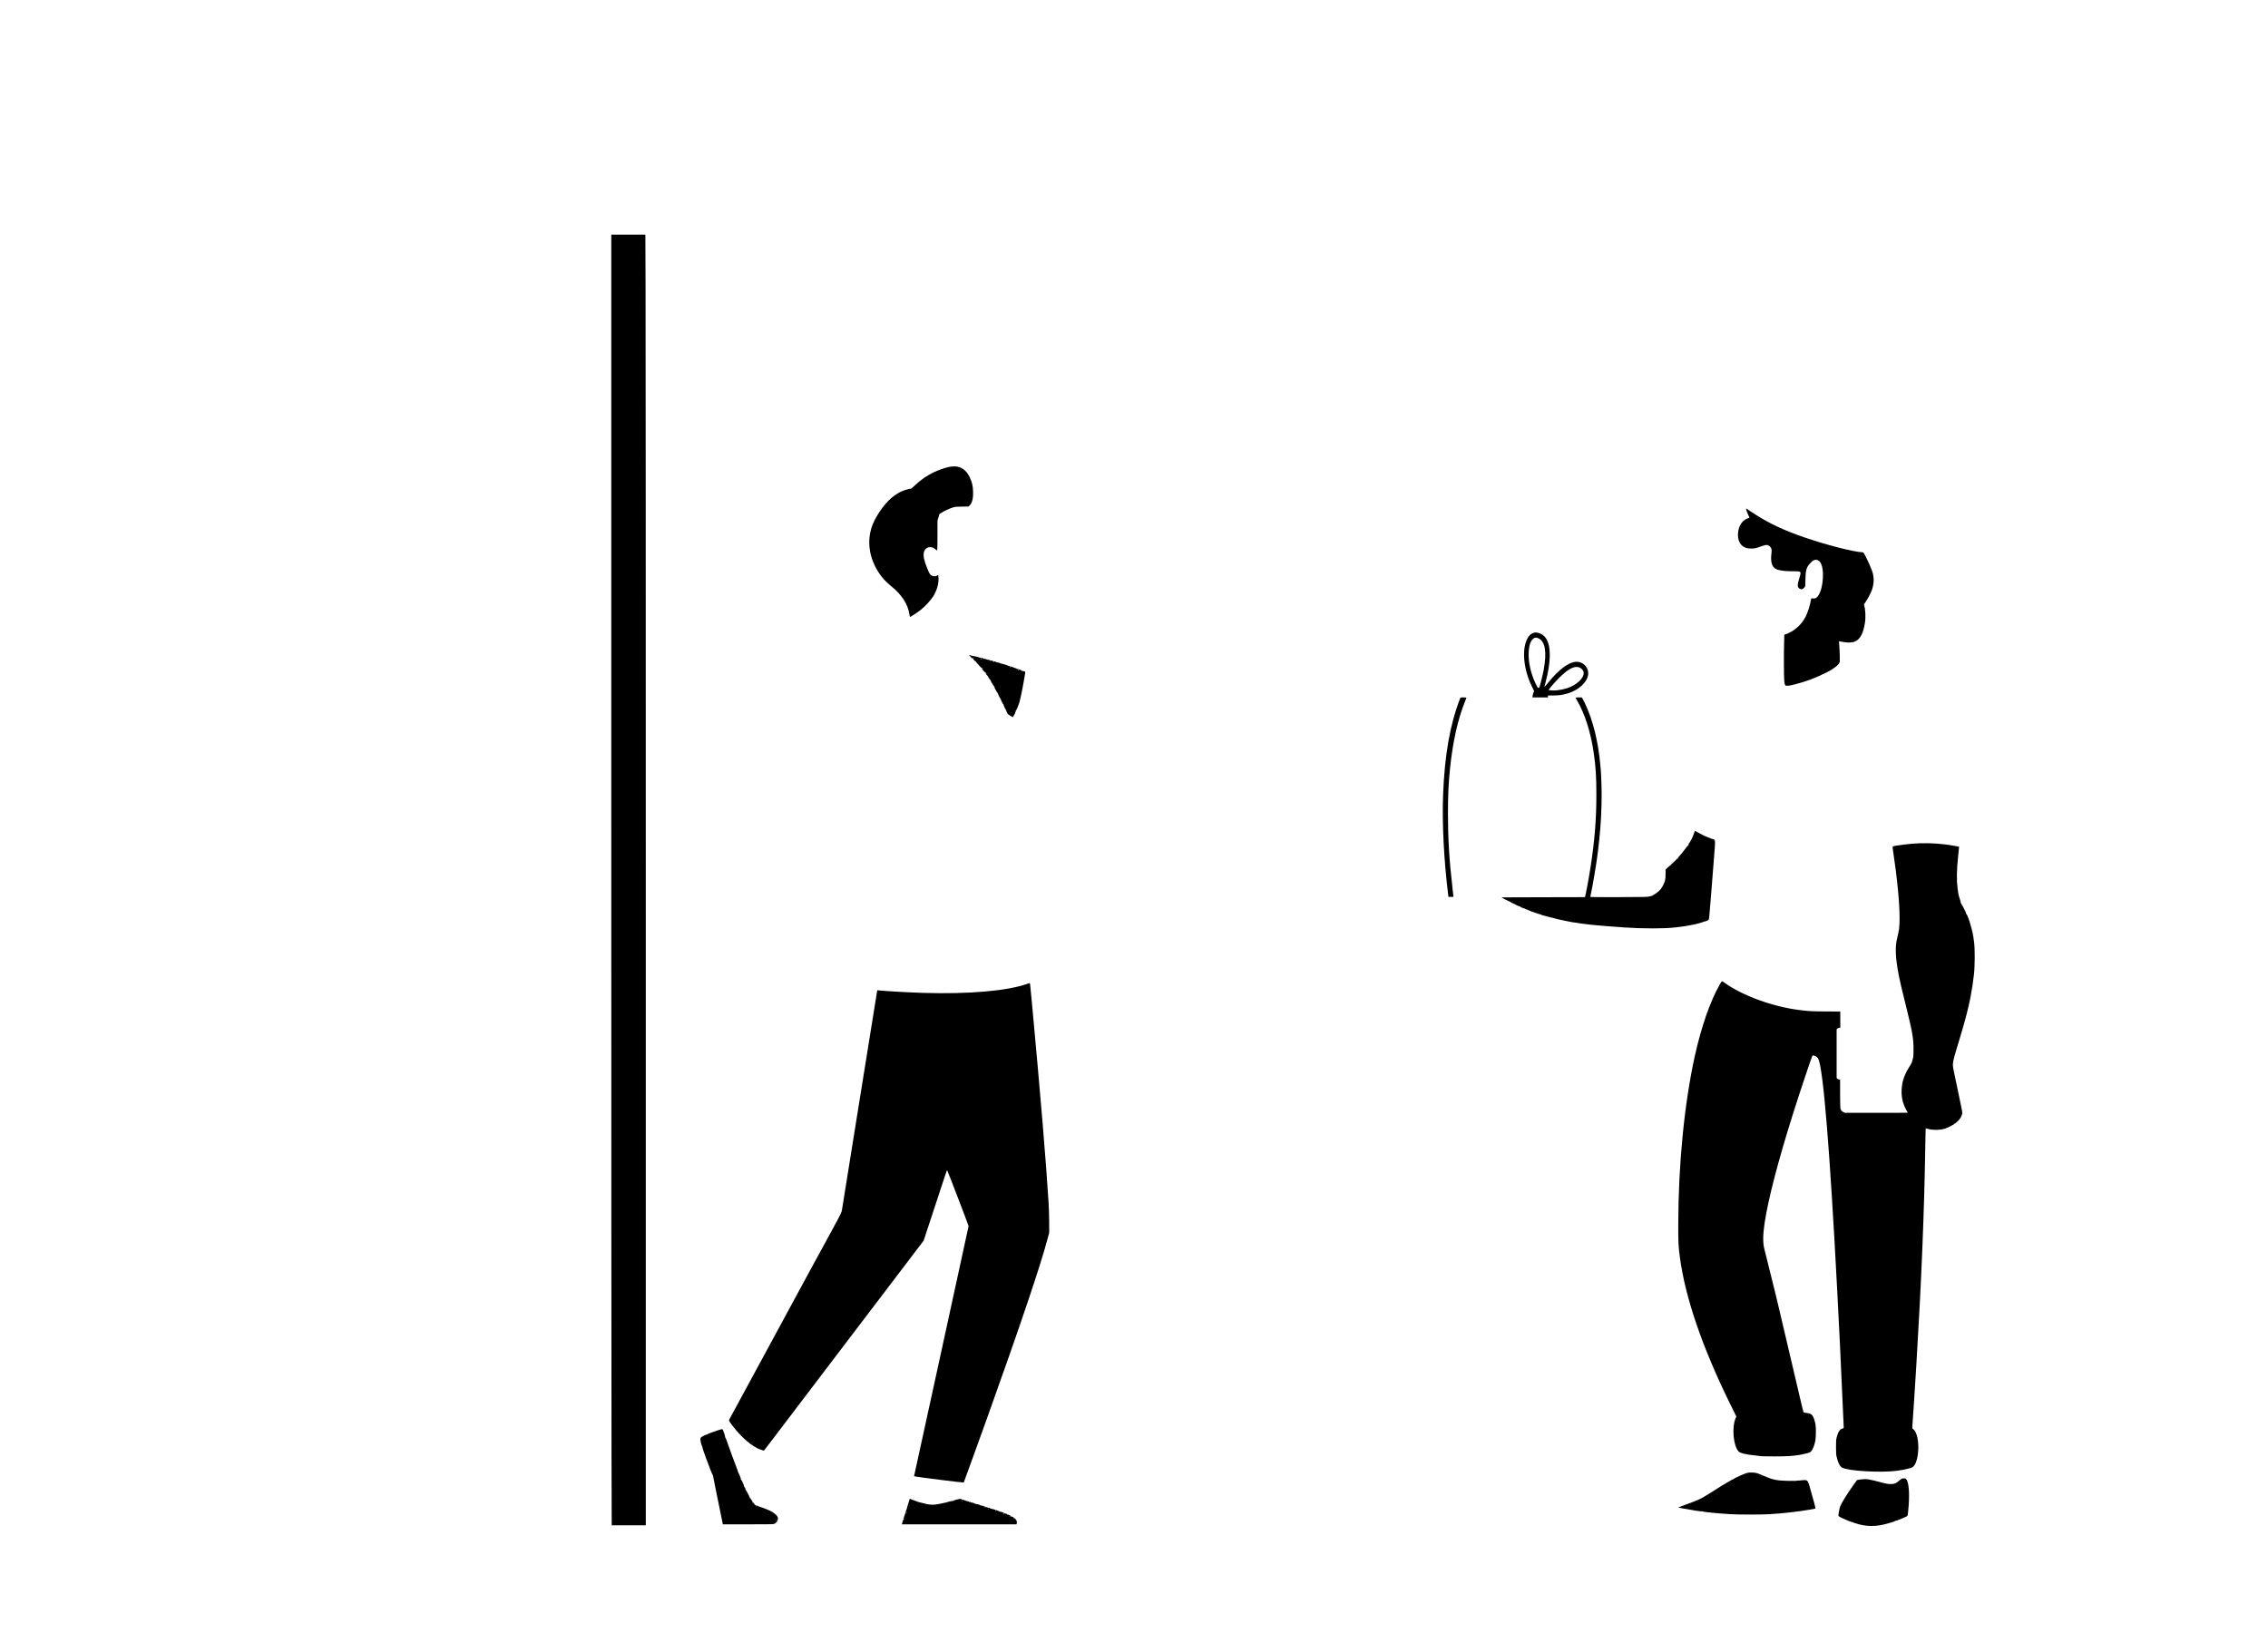 <?xml version="1.0" standalone="no"?>
<!DOCTYPE svg PUBLIC "-//W3C//DTD SVG 20010904//EN"
 "http://www.w3.org/TR/2001/REC-SVG-20010904/DTD/svg10.dtd">
<svg version="1.0" xmlns="http://www.w3.org/2000/svg"
 width="6901pt" height="5000pt" viewBox="0 0 6901 5000"
 preserveAspectRatio="xMidYMid meet">

<g transform="translate(0,5000) scale(0.1,-0.1)"
fill="#000000" stroke="none">
<path d="M18600 25408 c0 -9599 3 -18435 7 -19635 l6 -2183 519 0 518 0 0
17998 c0 9899 -3 18735 -7 19635 l-6 1637 -519 0 -518 0 0 -17452z"/>
<path d="M28875 35793 c-115 -24 -325 -97 -446 -155 -224 -107 -424 -244 -595
-410 -72 -70 -108 -98 -126 -98 -38 0 -176 -39 -255 -72 -97 -40 -228 -123
-329 -209 -251 -213 -523 -625 -613 -926 -111 -376 -72 -775 114 -1148 122
-245 275 -435 484 -603 333 -266 525 -567 567 -889 4 -31 12 -53 19 -53 18 0
240 149 325 217 136 111 296 283 372 403 117 184 179 403 163 582 l-7 78 -30
-21 c-59 -42 -169 -23 -217 37 -49 62 -159 348 -187 486 -37 185 20 312 150
337 79 15 143 -8 218 -77 15 -14 31 -22 35 -18 5 4 8 209 8 454 l0 447 29 101
29 101 56 37 c85 56 246 131 346 163 84 25 103 27 275 29 102 0 190 2 197 2
24 4 75 56 97 101 13 25 32 81 41 125 24 106 17 345 -13 458 -94 354 -283 539
-547 537 -49 0 -121 -7 -160 -16z"/>
<path d="M53130 34523 c0 -33 38 -140 70 -201 27 -48 35 -74 27 -76 -204 -58
-326 -227 -343 -473 -14 -194 53 -345 183 -416 64 -34 124 -47 225 -48 94 0
154 14 306 71 151 57 203 52 270 -24 40 -46 47 -87 33 -195 -37 -288 25 -448
193 -496 107 -31 250 -46 443 -46 286 1 279 7 208 -224 -59 -190 -57 -264 9
-305 56 -34 104 -21 155 42 23 28 24 36 26 226 4 289 29 378 145 505 92 101
163 127 238 88 48 -25 66 -45 96 -111 42 -92 59 -222 53 -400 -12 -296 -88
-540 -195 -623 -33 -25 -44 -28 -99 -25 l-62 3 -6 -40 c-26 -163 -103 -405
-168 -528 -131 -246 -360 -445 -608 -526 l-36 -12 -7 -252 c-10 -353 -7 -1020
4 -1141 17 -165 25 -174 152 -156 163 23 583 150 763 230 11 5 79 35 150 65
306 132 533 274 596 374 l29 45 0 175 c-1 97 -7 239 -14 316 -8 77 -13 142
-11 144 2 2 54 -7 115 -19 156 -31 289 -26 378 14 154 70 247 246 297 560 28
174 16 434 -24 538 -9 25 -5 35 49 110 69 95 169 292 199 390 61 201 56 387
-15 573 -45 121 -132 313 -192 425 -60 115 -61 115 -99 117 -263 12 -1067 217
-1708 435 -689 234 -1153 454 -1640 777 -88 58 -166 110 -172 114 -7 4 -13 4
-13 0z"/>
<path d="M46668 30746 c-85 -23 -149 -83 -202 -191 -166 -334 -104 -938 149
-1450 l65 -132 -19 -44 c-10 -24 -22 -68 -26 -96 l-7 -53 236 0 236 0 0 29 0
29 153 0 c230 0 418 38 612 127 239 109 421 303 455 485 36 190 -93 375 -285
409 -243 44 -580 -191 -958 -666 -45 -56 -83 -101 -84 -99 -2 1 9 45 23 97
210 780 182 1314 -78 1492 -92 63 -189 86 -270 63z m147 -170 c204 -97 255
-412 155 -966 -23 -127 -114 -490 -130 -520 -6 -11 -20 -20 -31 -20 -16 0 -33
27 -83 130 -148 303 -229 670 -212 955 13 230 65 367 161 426 40 25 80 24 140
-5z m1226 -878 c49 -14 111 -67 133 -112 67 -141 -101 -355 -380 -482 -164
-74 -394 -120 -567 -112 -53 3 -100 8 -104 11 -10 11 144 194 287 341 280 288
480 400 631 354z"/>
<path d="M29532 30016 c59 -57 75 -68 64 -40 -3 9 -2 12 4 9 6 -4 9 -12 8 -18
-5 -19 54 -89 69 -83 8 3 12 2 9 -3 -3 -4 27 -44 67 -87 97 -108 116 -126 126
-120 5 3 17 -4 27 -17 19 -22 19 -22 -2 -4 -11 9 -24 14 -27 11 -7 -7 89 -127
97 -122 6 5 46 -34 46 -45 0 -5 -9 1 -20 14 -33 40 -22 12 14 -35 19 -25 37
-43 40 -40 3 2 4 1 1 -3 -3 -3 5 -20 18 -37 12 -17 29 -43 36 -58 8 -15 18
-25 23 -22 4 3 8 -2 8 -11 0 -24 100 -196 111 -190 5 3 6 -2 2 -11 -4 -12 -3
-15 5 -10 8 5 10 2 6 -9 -4 -8 5 -32 18 -53 14 -20 33 -54 43 -74 9 -21 21
-35 26 -32 5 3 6 -3 2 -12 -5 -13 -3 -15 7 -9 9 5 11 4 6 -3 -8 -13 59 -150
84 -170 8 -8 10 -11 3 -8 -6 3 7 -32 30 -78 23 -47 45 -82 51 -79 5 3 6 1 2
-5 -8 -14 68 -175 79 -165 4 5 5 3 2 -3 -7 -12 11 -58 41 -107 24 -38 168
-121 176 -100 3 8 3 20 -1 26 -3 7 -2 9 2 4 11 -10 77 132 70 151 -2 7 -1 11
3 8 11 -6 83 164 110 259 44 149 119 534 177 898 5 27 -3 35 -37 41 -7 1 -19
5 -25 9 -7 5 -13 5 -13 0 0 -4 -4 -3 -8 3 -9 13 -143 67 -150 60 -3 -3 -10 -2
-16 3 -18 15 -238 91 -246 86 -5 -3 -10 -1 -12 3 -4 12 -198 73 -240 75 -10 1
-18 4 -18 8 0 11 -81 30 -103 24 -14 -4 -18 -3 -9 3 9 6 1 12 -26 20 -46 14
-62 15 -43 3 9 -6 5 -8 -14 -8 -18 0 -23 2 -14 8 10 6 7 10 -11 17 -53 20 -69
22 -75 12 -3 -5 -12 -10 -18 -10 -7 0 -6 4 3 10 11 7 8 11 -15 20 -17 6 -40 9
-52 7 -14 -2 -20 0 -16 6 4 6 0 8 -10 4 -10 -4 -17 -2 -17 4 0 6 -9 9 -20 6
-11 -3 -23 -1 -26 5 -3 5 -15 8 -25 5 -11 -3 -17 -1 -14 3 7 11 -133 43 -147
34 -7 -4 -8 -2 -4 4 4 8 0 12 -12 12 -11 0 -56 9 -102 21 -45 11 -89 18 -97
15 -8 -3 -11 -2 -8 4 3 5 -3 9 -12 9 -10 -1 -29 3 -43 7 -20 5 -13 -5 32 -50z
m332 -60 c-6 -16 -31 -17 -31 0 0 7 7 10 15 6 11 -4 13 -1 7 8 -5 8 -4 11 3 6
6 -4 9 -12 6 -20z m891 -257 c-4 -5 -12 -9 -18 -8 -9 0 -8 2 1 6 6 2 9 10 6
15 -4 7 -2 8 5 4 6 -4 9 -12 6 -17z m250 -89 c-3 -5 -13 -6 -21 -3 -12 4 -13
8 -3 14 15 9 32 2 24 -11z m95 -30 c0 -5 -2 -10 -4 -10 -3 0 -8 5 -11 10 -3 6
-1 10 4 10 6 0 11 -4 11 -10z m-1032 -85 c-3 -3 -9 2 -12 12 -6 14 -5 15 5 6
7 -7 10 -15 7 -18z"/>
<path d="M44429 28753 c-309 -798 -472 -1718 -519 -2933 -33 -867 25 -2005
156 -3057 l7 -53 77 0 76 0 -32 284 c-97 843 -136 1494 -136 2246 0 569 16
912 62 1370 84 815 235 1496 454 2038 25 63 46 118 46 123 0 5 -41 9 -90 9
-89 0 -91 0 -101 -27z"/>
<path d="M47940 28771 c0 -5 18 -38 39 -73 237 -390 425 -978 515 -1608 62
-432 81 -730 80 -1280 0 -735 -53 -1394 -175 -2180 -53 -343 -159 -913 -172
-927 -2 -1 -574 -3 -1270 -3 -697 0 -1267 -2 -1267 -4 0 -7 154 -89 168 -89 6
0 12 -4 12 -8 0 -7 24 -18 45 -20 6 0 17 -6 25 -14 18 -16 140 -77 140 -70 0
2 16 -7 36 -20 20 -14 40 -25 44 -25 4 0 25 -8 46 -17 22 -9 42 -17 46 -17 4
-1 13 -7 20 -13 6 -7 17 -13 23 -13 6 0 28 -9 49 -20 22 -10 43 -17 47 -14 5
3 9 1 9 -4 0 -9 79 -39 93 -34 4 1 7 -3 7 -9 0 -5 4 -8 9 -5 5 4 11 2 13 -2 6
-16 352 -134 362 -124 3 3 6 1 6 -5 0 -6 12 -13 28 -16 15 -3 92 -24 171 -46
80 -22 147 -39 149 -36 3 3 10 1 16 -4 23 -18 631 -147 662 -140 5 1 16 -1 24
-4 15 -6 264 -41 375 -52 33 -3 67 -8 75 -10 25 -7 726 -64 1045 -85 559 -37
1216 -37 1530 1 44 5 105 12 135 15 72 6 312 45 324 52 5 3 25 6 45 8 70 7
383 91 389 106 2 4 8 6 12 3 12 -7 91 24 114 45 20 20 21 22 56 470 12 146 32
393 45 550 13 157 43 536 66 843 49 642 58 563 -66 605 -38 13 -74 27 -80 32
-5 4 -28 13 -50 20 -59 19 -192 84 -288 140 -47 28 -87 50 -90 50 -3 0 -15
-30 -28 -67 -20 -62 -86 -211 -99 -223 -3 -3 -16 -25 -29 -50 -14 -25 -29 -48
-34 -51 -5 -4 -10 -18 -10 -32 -1 -14 -6 -25 -11 -24 -5 1 -24 -18 -43 -43
-133 -174 -184 -238 -226 -281 -26 -28 -45 -54 -42 -60 4 -5 2 -8 -3 -7 -6 2
-45 -33 -89 -78 -43 -45 -91 -89 -106 -99 -15 -10 -26 -24 -23 -31 3 -7 0 -11
-7 -8 -7 2 -42 -24 -79 -59 l-68 -63 0 -135 c0 -88 -5 -155 -15 -194 -21 -81
-75 -192 -126 -260 -43 -58 -170 -161 -227 -184 -17 -7 -30 -16 -28 -20 2 -3
-6 -7 -17 -7 -12 -1 -47 -10 -77 -20 -51 -17 -115 -18 -927 -21 -481 -2 -873
0 -873 5 0 5 9 51 20 103 65 302 166 910 205 1232 3 20 7 54 10 75 19 146 54
490 70 687 34 423 48 941 35 1317 -5 169 -12 330 -15 360 -3 29 -10 112 -15
183 -60 742 -228 1426 -478 1945 -28 58 -60 120 -71 138 l-21 32 -95 0 c-52 0
-95 -4 -95 -9z"/>
<path d="M58430 24343 c-286 -8 -810 -71 -842 -102 -4 -3 9 -107 28 -231 110
-711 184 -1483 184 -1936 0 -271 -13 -381 -74 -619 -69 -270 -52 -625 55
-1160 39 -195 64 -300 249 -1050 159 -644 194 -852 194 -1170 0 -198 -2 -228
-23 -300 -12 -44 -24 -84 -25 -90 -4 -19 -47 -95 -90 -163 -88 -135 -152 -281
-192 -437 -31 -121 -43 -339 -25 -450 7 -38 13 -79 15 -90 12 -83 76 -247 128
-333 21 -34 38 -65 38 -67 0 -3 -431 -5 -958 -5 l-958 0 -44 23 c-54 27 -80
61 -91 118 -4 24 -8 230 -9 457 l0 412 -24 0 c-14 0 -38 11 -53 24 l-28 24 0
742 0 742 28 24 c15 13 41 24 56 24 l28 0 -1 246 -1 247 -430 2 c-427 2 -527
7 -825 45 -794 99 -1724 438 -2259 823 -98 70 -81 78 -168 -77 -283 -502 -549
-1271 -742 -2141 -318 -1436 -502 -3301 -505 -5110 -1 -592 3 -672 50 -1025
164 -1227 683 -2739 1531 -4462 l186 -377 -22 -50 c-121 -282 -69 -852 92
-1014 55 -54 213 -92 507 -122 80 -8 165 -18 190 -22 25 -3 203 -6 395 -6 344
0 515 9 724 39 104 15 318 66 352 84 66 36 135 181 166 354 20 110 23 387 5
493 -18 105 -58 224 -91 270 -37 51 -76 69 -180 81 -46 6 -87 14 -92 19 -4 4
-39 143 -78 308 -347 1487 -522 2232 -666 2835 -31 129 -76 321 -101 425 -60
252 -305 1239 -344 1385 -52 193 -52 430 1 790 106 727 409 1895 875 3370 191
605 566 1725 583 1743 14 14 97 -14 134 -44 45 -37 68 -97 101 -265 162 -822
371 -3761 601 -8469 43 -893 115 -2458 115 -2518 0 -43 -1 -45 -35 -51 -77
-15 -137 -103 -177 -263 -20 -78 -23 -113 -22 -303 0 -182 3 -229 21 -305 39
-167 96 -280 159 -317 183 -106 1186 -164 1683 -97 178 24 399 73 453 100 110
56 187 306 188 614 0 267 -62 485 -158 554 -26 18 -30 27 -26 54 6 42 86 1265
124 1897 153 2531 239 4618 270 6550 6 354 12 646 15 648 2 2 36 -6 77 -18
130 -38 343 -37 478 1 76 22 181 68 245 108 22 14 45 26 50 26 6 1 9 7 7 14
-1 7 2 10 7 7 4 -3 26 7 47 23 43 32 129 121 117 121 -5 0 0 5 10 11 20 12 63
102 72 153 7 35 3 60 -45 286 -17 80 -34 159 -36 175 -9 48 -123 596 -135 645
-6 25 -13 59 -16 75 -2 17 -15 81 -29 143 -43 204 -41 218 161 882 46 151 104
349 130 440 25 91 54 194 64 230 49 168 153 616 166 710 4 25 15 90 25 145 24
130 37 216 72 505 29 240 32 788 5 980 -10 69 -20 143 -23 165 -29 223 -187
727 -219 697 -5 -4 -5 -1 -1 6 4 7 -7 41 -26 79 -77 154 -91 178 -100 184 -5
3 -9 8 -9 10 2 17 -13 47 -22 42 -5 -3 -7 -1 -4 4 4 6 -9 60 -28 119 -43 136
-50 170 -69 319 -35 272 -30 570 15 990 12 105 22 213 24 242 l4 51 -142 26
c-339 62 -697 89 -1037 79z"/>
<path d="M31255 20064 c-609 -215 -1791 -317 -3170 -274 -465 15 -1178 55
-1346 76 l-46 5 -11 -68 c-6 -37 -192 -1191 -412 -2563 -220 -1372 -418 -2605
-440 -2740 -56 -347 -196 -1220 -211 -1315 -12 -77 -23 -101 -332 -670 -175
-324 -334 -615 -352 -645 -18 -30 -120 -217 -227 -415 -321 -592 -1035 -1912
-1103 -2035 -34 -63 -181 -333 -325 -600 -145 -267 -333 -615 -420 -775 -213
-392 -344 -635 -393 -725 -42 -80 -113 -210 -221 -406 -36 -67 -66 -127 -66
-135 0 -8 40 -67 88 -131 292 -390 622 -671 896 -763 43 -14 80 -25 81 -23 2
2 142 185 312 408 169 223 426 561 570 750 145 190 382 503 528 695 146 193
982 1291 1857 2442 l1591 2092 33 98 c86 259 570 1727 615 1868 28 88 55 164
59 169 5 4 13 0 18 -10 28 -54 645 -1662 644 -1679 -1 -11 -375 -1728 -830
-3815 l-829 -3795 56 -12 c98 -22 1448 -190 1455 -181 5 5 493 1353 703 1938
1011 2821 1630 4654 1846 5470 l52 195 -1 315 c0 173 -8 441 -18 595 -73 1203
-243 3235 -501 6015 -59 636 -63 670 -73 669 -4 0 -38 -12 -77 -25z"/>
<path d="M21826 6475 c-240 -81 -306 -107 -299 -118 3 -6 1 -7 -6 -3 -13 9
-155 -57 -188 -87 -17 -15 -23 -32 -23 -60 0 -55 50 -238 63 -230 6 3 7 1 3
-6 -9 -13 11 -76 101 -321 99 -272 205 -540 212 -536 3 2 6 -6 7 -17 1 -20
112 -568 246 -1219 l53 -258 768 0 c747 0 769 1 807 20 72 37 114 122 96 195
-8 33 -101 129 -116 120 -6 -3 -9 -2 -8 4 2 6 -7 17 -18 24 -54 31 -164 86
-164 81 0 -2 -10 2 -22 9 -13 8 -48 22 -78 32 -30 10 -68 24 -85 31 -16 7 -58
21 -92 32 -33 11 -72 26 -85 33 -12 7 -27 12 -33 10 -5 -1 -7 1 -3 4 4 4 -5
23 -19 41 -22 29 -28 32 -42 22 -14 -11 -14 -11 -4 3 11 13 6 27 -31 83 -24
37 -46 63 -48 59 -3 -4 -4 -3 -2 3 4 18 -121 255 -131 247 -4 -4 -5 -3 -2 3
10 17 -21 86 -35 78 -7 -4 -8 -3 -4 5 11 17 -85 235 -97 219 -5 -9 -6 -6 -2 8
5 21 -53 172 -78 203 -7 8 -11 16 -9 18 8 11 0 33 -10 27 -6 -4 -8 -3 -4 4 3
6 -3 34 -15 64 -63 158 -237 633 -325 885 -15 45 -32 79 -36 77 -4 -3 -6 1 -3
8 3 7 -12 65 -33 128 -31 91 -43 115 -58 117 -10 1 -77 -18 -148 -42z m1194
-2300 c0 -2 -6 -5 -13 -8 -8 -3 -14 1 -14 8 0 7 6 11 14 8 7 -3 13 -6 13 -8z
m604 -441 c3 -8 2 -12 -4 -9 -6 3 -10 10 -10 16 0 14 7 11 14 -7z"/>
<path d="M53155 5182 c-239 -73 -576 -258 -1195 -657 -194 -125 -309 -177
-683 -311 -99 -35 -186 -68 -195 -73 -20 -11 -12 -14 133 -40 323 -60 569 -96
584 -86 6 3 11 2 11 -3 0 -14 469 -61 840 -83 254 -16 952 -15 1200 0 418 26
854 75 1205 136 176 30 185 33 185 48 0 23 -48 204 -102 387 -31 102 -68 235
-83 295 -30 118 -55 157 -112 171 -15 4 -93 -1 -173 -11 -118 -14 -190 -17
-385 -12 -324 7 -452 35 -725 154 -193 85 -223 94 -340 99 -83 3 -118 0 -165
-14z"/>
<path d="M57876 5013 c-11 -3 -52 -32 -90 -65 -106 -89 -141 -102 -261 -102
-82 1 -124 7 -235 37 -440 117 -493 125 -669 103 -62 -8 -116 -18 -120 -23 -3
-5 -45 -63 -92 -128 -207 -289 -382 -574 -420 -680 -21 -59 -49 -209 -49 -260
0 -31 4 -33 118 -88 148 -70 267 -117 304 -120 15 -1 28 -5 28 -8 0 -4 21 -14
48 -22 353 -116 654 -116 1030 -3 42 13 103 31 135 40 31 9 57 22 57 27 0 6 4
8 9 4 9 -5 97 25 133 45 10 6 23 10 29 10 6 0 45 16 87 35 140 65 125 47 139
165 56 501 35 905 -53 1009 -22 26 -32 31 -67 30 -23 -1 -51 -4 -61 -6z"/>
<path d="M27665 4342 c-9 -31 -30 -97 -46 -145 -16 -49 -27 -93 -24 -98 4 -5
2 -9 -2 -9 -11 0 -45 -109 -38 -121 4 -5 1 -9 -5 -9 -7 0 -10 -7 -6 -15 3 -8
2 -15 -2 -15 -4 0 -16 -28 -26 -63 -11 -34 -22 -68 -24 -76 -4 -9 -1 -12 6 -7
7 4 12 2 12 -3 0 -6 -6 -11 -13 -11 -12 0 -30 -46 -47 -117 l-8 -33 1744 0
1744 0 10 26 c14 35 13 57 -2 48 -7 -4 -8 -3 -4 5 9 15 -3 53 -15 46 -5 -3 -6
1 -3 9 6 17 -112 110 -127 100 -5 -3 -9 0 -9 6 0 7 -6 10 -12 7 -7 -2 -12 -10
-10 -16 1 -7 -2 -10 -8 -6 -8 5 -8 11 1 21 9 11 5 16 -17 25 -16 6 -39 16 -51
21 -11 6 -27 7 -34 3 -8 -5 -10 -4 -5 3 8 14 -40 36 -61 28 -8 -3 -11 -1 -8 4
5 9 -1 12 -21 9 -4 0 -10 4 -13 9 -10 15 -109 44 -122 36 -8 -4 -9 -3 -5 4 7
12 -210 86 -225 77 -4 -3 -9 0 -11 7 -2 6 -18 11 -36 11 -17 0 -29 4 -26 8 4
7 -21 14 -76 22 -8 2 -21 6 -27 10 -7 5 -13 5 -13 0 0 -4 -4 -3 -8 3 -8 14
-142 55 -154 48 -4 -3 -8 -1 -8 4 0 13 -117 45 -132 36 -7 -4 -8 -3 -4 4 6 11
-19 18 -46 13 -5 0 -8 4 -8 9 0 6 -6 10 -12 9 -7 -1 -26 3 -41 9 -16 7 -32 10
-37 7 -5 -3 -10 -1 -12 4 -1 4 -13 11 -25 15 -19 6 -22 4 -18 -11 3 -10 1 -9
-6 5 -7 12 -21 23 -33 24 -28 2 -38 4 -56 11 -67 28 -125 45 -132 41 -4 -3 -8
-1 -8 4 0 6 -11 13 -25 16 -32 8 -227 -43 -218 -57 3 -6 1 -7 -5 -3 -11 6
-175 -28 -196 -42 -6 -3 -19 -7 -30 -8 -12 -1 -86 -17 -166 -34 -221 -50 -332
-45 -585 27 -49 14 -97 26 -105 27 -8 0 -17 4 -20 7 -3 3 -32 15 -65 26 -33
11 -83 30 -112 41 l-51 21 -17 -57z m1615 -6 c0 -3 -4 -8 -10 -11 -5 -3 -10
-1 -10 4 0 6 5 11 10 11 6 0 10 -2 10 -4z m700 -196 c0 -5 -2 -10 -4 -10 -3 0
-8 5 -11 10 -3 6 -1 10 4 10 6 0 11 -4 11 -10z m104 -48 c3 -5 -1 -9 -9 -9 -8
0 -12 4 -9 9 3 4 7 8 9 8 2 0 6 -4 9 -8z m227 -59 c13 -15 12 -15 -8 -4 -24
12 -29 21 -14 21 5 0 15 -7 22 -17z m-2720 -30 c13 -16 12 -17 -3 -4 -10 7
-18 15 -18 17 0 8 8 3 21 -13z m0 -30 c13 -16 12 -17 -3 -4 -10 7 -18 15 -18
17 0 8 8 3 21 -13z m2949 -34 c0 -5 6 -7 13 -3 6 4 8 3 4 -1 -13 -15 -34 -14
-34 1 0 8 4 14 9 14 4 0 8 -5 8 -11z m200 -65 c0 -8 -19 -13 -24 -6 -3 5 1 9
9 9 8 0 15 -2 15 -3z m105 -73 c3 -5 2 -12 -3 -15 -5 -3 -9 1 -9 9 0 17 3 19
12 6z m80 -140 c3 -5 2 -12 -3 -15 -5 -3 -9 1 -9 9 0 17 3 19 12 6z"/>
</g>
</svg>
